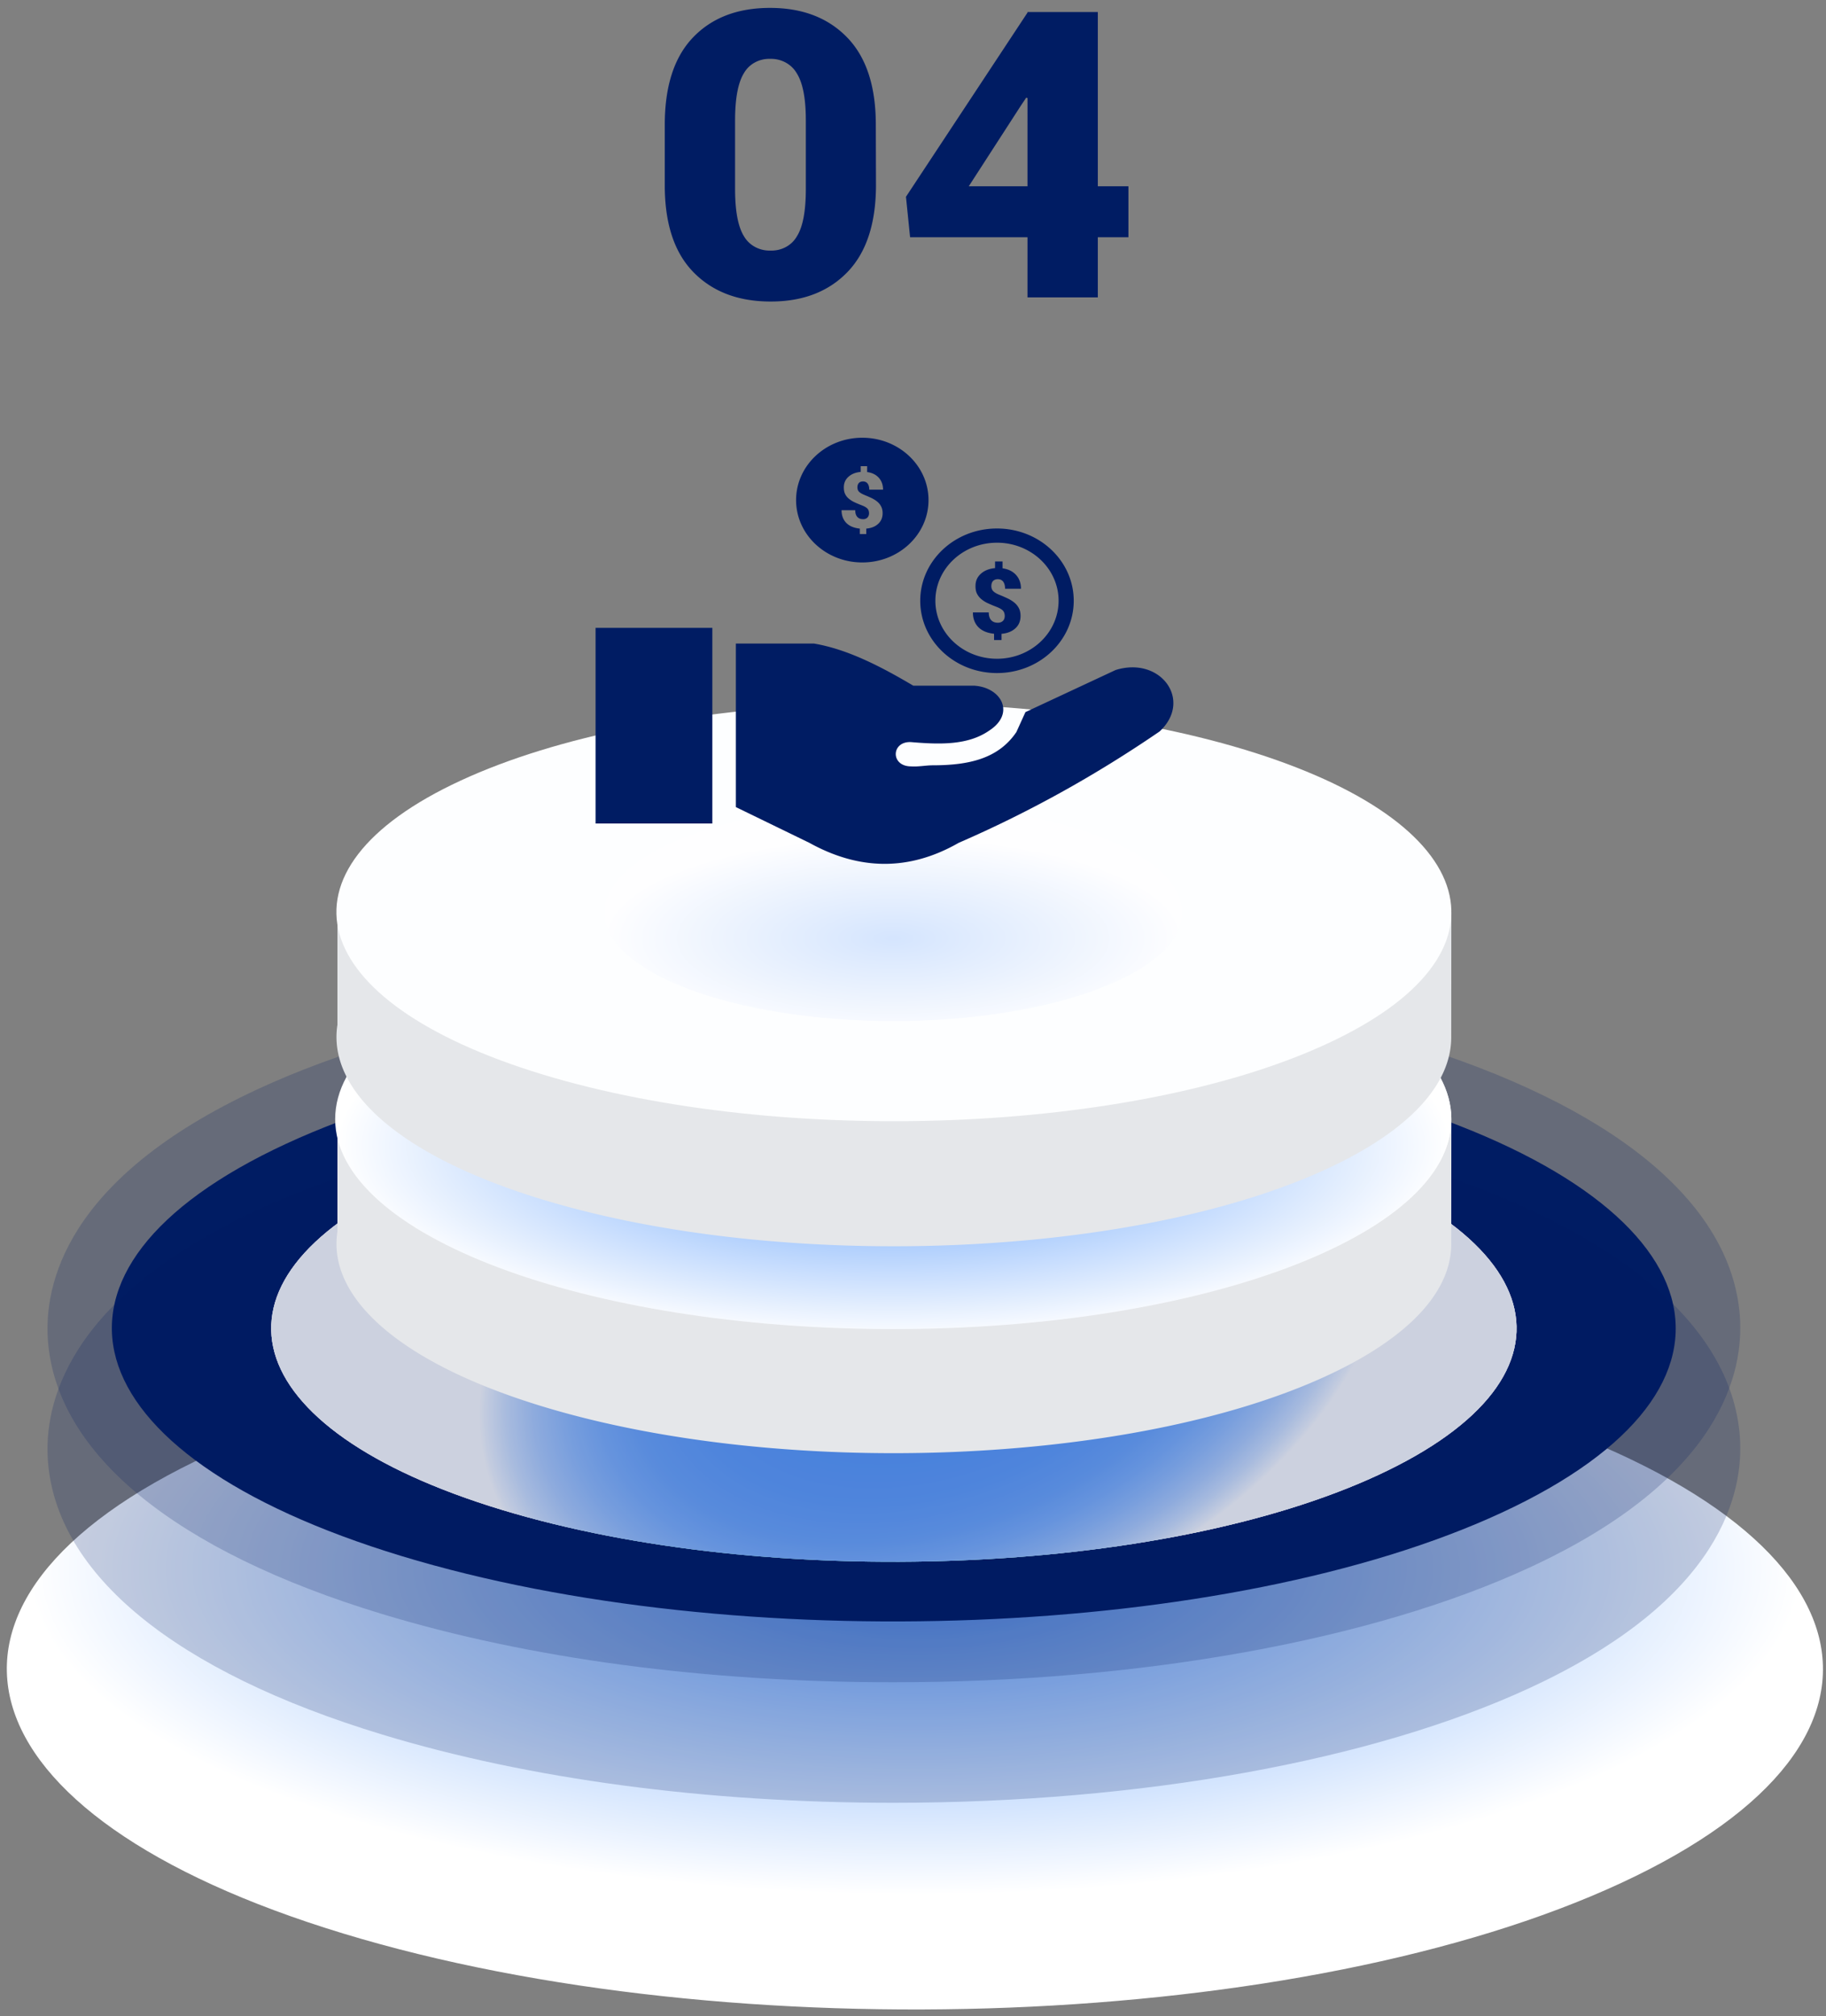 <svg xmlns="http://www.w3.org/2000/svg" width="222" height="245" fill="none"><rect width="100%" height="100%" fill="#808080" stroke="none"/><path fill="url(#a)" d="M180.708 170.658c47.38 14.386 54.687 40.446 16.318 58.208-38.369 17.761-107.887 20.502-155.272 6.116-47.385-14.385-54.687-40.442-16.318-58.203 38.37-17.762 107.887-20.502 155.272-6.121Z" style="mix-blend-mode:multiply"/><path fill="#001C63" d="M108.619 204.441c-22.787 0-44.286-2.868-62.17-8.295-25.13-7.63-39.555-19.413-40.618-33.175-.523-6.779 2.098-19.767 25.51-30.611 19.176-8.877 47.385-13.966 77.388-13.966 22.791 0 44.29 2.872 62.175 8.3 25.129 7.625 39.555 19.409 40.618 33.174.523 6.779-2.098 19.767-25.514 30.607-19.173 8.877-47.381 13.966-77.389 13.966Z" opacity=".2" style="mix-blend-mode:multiply"/><path fill="#001C63" d="M168.494 133.727c40.794 12.383 47.087 34.822 14.05 50.116-33.038 15.293-92.89 17.649-133.704 5.266-40.814-12.384-47.086-34.822-14.049-50.112 33.038-15.291 92.906-17.654 133.703-5.27Z" style="mix-blend-mode:multiply"/><g style="mix-blend-mode:multiply"><path fill="url(#b)" d="M156.318 139.362c32.49 9.866 37.503 27.736 11.191 39.915-26.311 12.18-73.994 14.058-106.476 4.215-32.481-9.843-37.502-27.716-11.19-39.915 26.31-12.198 73.982-14.077 106.475-4.215Z"/><path fill="url(#c)" d="M156.318 139.362c32.49 9.866 37.503 27.736 11.191 39.915-26.311 12.18-73.994 14.058-106.476 4.215-32.481-9.843-37.502-27.716-11.19-39.915 26.31-12.198 73.982-14.077 106.475-4.215Z"/><path fill="url(#d)" d="M156.318 139.362c32.49 9.866 37.503 27.736 11.191 39.915-26.311 12.18-73.994 14.058-106.476 4.215-32.481-9.843-37.502-27.716-11.19-39.915 26.31-12.198 73.982-14.077 106.475-4.215Z"/></g><path fill="#001C63" d="M108.619 219.088c-22.787 0-44.286-2.871-62.17-8.299-25.13-7.63-39.555-19.409-40.618-33.175-.523-6.778 2.098-19.766 25.51-30.61 19.176-8.854 47.385-13.966 77.388-13.966 22.791 0 44.29 2.872 62.175 8.299 25.129 7.63 39.555 19.409 40.618 33.175.523 6.779-2.098 19.767-25.514 30.607-19.173 8.877-47.381 13.969-77.389 13.969Z" opacity=".2" style="mix-blend-mode:multiply"/><path fill="#E5E7EA" d="M176.452 136.009h-13.427a74.584 74.584 0 0 0-11.703-4.561c-29.091-8.831-71.77-7.149-95.326 3.757-.572.265-1.116.535-1.656.804H41.023v13.677c-1.226 7.895 7.36 15.895 24.991 21.253 29.092 8.831 71.77 7.148 95.326-3.757 10.173-4.708 15.104-10.367 15.096-15.991l.016-15.182Z"/><path fill="#FDFEFF" d="M151.33 116.265c29.088 8.831 33.573 24.829 10.018 35.735-23.556 10.905-66.239 12.588-95.326 3.757-29.088-8.831-33.573-24.829-10.018-35.735 23.556-10.905 66.235-12.587 95.326-3.757Z"/><path fill="url(#e)" d="M108.602 161.52c37.475 0 67.854-11.422 67.854-25.511 0-14.089-30.379-25.51-67.854-25.51-37.474 0-67.853 11.421-67.853 25.51 0 14.089 30.379 25.511 67.853 25.511Z" style="mix-blend-mode:multiply"/><path fill="#E5E7EA" d="M176.452 110.865h-13.427a74.687 74.687 0 0 0-11.703-4.562c-29.091-8.83-71.77-7.148-95.326 3.757-.572.266-1.116.535-1.656.805H41.023v13.677c-1.226 7.895 7.36 15.894 24.991 21.253 29.092 8.83 71.77 7.148 95.326-3.757 10.173-4.708 15.104-10.367 15.096-15.991l.016-15.182Z"/><path fill="#FDFEFF" d="M151.33 91.106c29.088 8.83 33.573 24.829 10.018 35.734-23.556 10.906-66.239 12.584-95.326 3.753-29.088-8.83-33.573-24.829-10.018-35.73C79.56 83.96 122.24 82.29 151.33 91.106Z"/><path fill="url(#f)" d="M108.602 124.08c19.409 0 35.143-5.917 35.143-13.215 0-7.299-15.734-13.215-35.143-13.215s-35.143 5.916-35.143 13.215c0 7.298 15.734 13.215 35.143 13.215Z" opacity=".25" style="mix-blend-mode:multiply"/><path fill="#001C63" d="M106.5 22.447c0 4.684-1.156 8.221-3.467 10.613-2.312 2.392-5.425 3.587-9.34 3.584-3.943 0-7.078-1.195-9.403-3.584-2.326-2.39-3.481-5.927-3.468-10.613v-7.29c0-4.687 1.147-8.224 3.44-10.614C86.553 2.154 89.674.96 93.623.96c3.928 0 7.054 1.199 9.376 3.596 2.322 2.397 3.482 5.93 3.48 10.601l.02 7.291Zm-8.53-7.837c0-2.651-.37-4.557-1.111-5.717-.314-.54-.78-.99-1.347-1.296a3.724 3.724 0 0 0-1.867-.444c-.653-.022-1.3.13-1.866.437a3.378 3.378 0 0 0-1.336 1.303c-.714 1.16-1.072 3.066-1.075 5.717v8.338c0 2.697.363 4.621 1.088 5.774.315.543.785.993 1.357 1.298a3.71 3.71 0 0 0 1.88.43c.65.021 1.294-.13 1.858-.435a3.38 3.38 0 0 0 1.332-1.293c.728-1.153 1.09-3.077 1.088-5.774V14.61ZM133.47 22.636h3.721v6.194h-3.721v7.314h-8.55V28.83h-14.274l-.502-4.916 14.776-22.38V1.46h8.55v21.176Zm-15.689 0h7.139V11.919l-.155-.05-.658.982-6.326 9.785Z"/><path fill="#001C63" fill-rule="evenodd" d="M72.408 76.3h14.196v23.779H72.408v-23.78Zm48.803-12.074c5.151 0 9.33 3.93 9.33 8.784 0 4.85-4.173 8.785-9.33 8.785-5.152 0-9.331-3.93-9.331-8.785 0-4.85 4.174-8.784 9.331-8.784Zm-16.375-11.029c4.443 0 8.05 3.391 8.05 7.579 0 4.182-3.601 7.578-8.05 7.578-4.442 0-8.05-3.39-8.05-7.578 0-4.183 3.602-7.579 8.05-7.579Zm.818 9.188c0-.247-.063-.436-.194-.576-.132-.14-.355-.269-.675-.393-.32-.124-.617-.247-.886-.371a3.207 3.207 0 0 1-.703-.442c-.2-.166-.349-.36-.452-.575-.109-.221-.154-.485-.154-.797 0-.522.188-.953.56-1.287.372-.333.869-.538 1.492-.592v-.7h.783v.716c.601.081 1.075.313 1.418.695.343.382.515.866.515 1.448h-1.675c0-.323-.069-.57-.2-.743-.132-.172-.321-.258-.561-.258-.217 0-.389.064-.503.188-.12.13-.177.307-.177.527 0 .227.068.41.206.544.143.135.36.264.663.388.303.124.595.247.863.377.269.134.503.28.698.446.2.167.354.366.463.587.108.22.171.484.171.802 0 .528-.177.958-.537 1.292-.36.334-.841.527-1.452.581v.657h-.778v-.657c-.714-.075-1.263-.301-1.646-.689-.383-.393-.578-.904-.578-1.545h1.664c0 .356.08.62.246.808.166.183.4.28.703.28a.732.732 0 0 0 .526-.189.745.745 0 0 0 .2-.522Zm16.5 12.488c0-.285-.074-.506-.223-.668-.149-.161-.406-.312-.783-.457-.372-.14-.715-.29-1.029-.43a3.592 3.592 0 0 1-.818-.512 2.068 2.068 0 0 1-.526-.668c-.126-.253-.177-.56-.177-.92 0-.608.217-1.103.652-1.491.428-.388 1.006-.619 1.726-.684v-.812h.909v.834c.692.097 1.241.366 1.641.807.4.442.601 1.002.601 1.68h-1.933c0-.377-.08-.657-.229-.862-.148-.199-.371-.301-.651-.301-.252 0-.446.075-.584.22-.137.146-.205.356-.205.614 0 .264.08.474.24.63.16.156.411.307.766.447.354.14.686.29 1 .436.315.15.584.328.812.517.229.193.406.42.538.678.131.258.194.565.194.926 0 .613-.206 1.114-.623 1.496-.412.382-.972.614-1.687.673v.759h-.909v-.765c-.829-.086-1.463-.35-1.909-.802-.441-.452-.664-1.05-.664-1.792h1.927c0 .41.097.716.286.931.189.21.463.323.818.323.257 0 .457-.075.611-.215.149-.14.223-.34.229-.592Zm-.943-8.92c4.133 0 7.489 3.155 7.489 7.052 0 3.892-3.35 7.051-7.489 7.051-4.134 0-7.49-3.154-7.49-7.051 0-3.897 3.356-7.051 7.49-7.051Zm-31.748 32.13V78.21h9.496c4.025.678 8.05 2.734 12.075 5.119h7.375c3.339.188 5.089 3.375 1.841 5.469-2.584 1.787-5.997 1.684-9.496 1.388-2.413-.113-2.516 2.94 0 2.95.875.065 1.824-.13 2.653-.13 4.368-.005 7.958-.79 10.159-4.036l1.104-2.428 10.971-5.119c5.489-1.7 9.388 3.704 5.346 7.466-7.947 5.442-16.094 9.92-24.43 13.537-6.055 3.467-12.109 3.348-18.158 0l-8.936-4.344Z" clip-rule="evenodd"/><defs><radialGradient id="a" cx="0" cy="0" r="1" gradientTransform="matrix(107.502 0 0 39.472 111.231 190.703)" gradientUnits="userSpaceOnUse"><stop stop-color="#5A9BFB"/><stop offset="1" stop-color="#fff"/></radialGradient><radialGradient id="b" cx="0" cy="0" r="1" gradientTransform="matrix(53.758 -19.96 13.026 35.083 113.704 160.758)" gradientUnits="userSpaceOnUse"><stop stop-color="#7FD4F9"/><stop offset=".43" stop-color="#81D5F9"/><stop offset=".58" stop-color="#88D7F9"/><stop offset=".69" stop-color="#93DBFA"/><stop offset=".78" stop-color="#A4E1FB"/><stop offset=".86" stop-color="#BAE8FC"/><stop offset=".92" stop-color="#D6F1FD"/><stop offset=".98" stop-color="#F5FCFF"/><stop offset="1" stop-color="#fff"/></radialGradient><radialGradient id="c" cx="0" cy="0" r="1" gradientTransform="matrix(53.758 -19.96 13.026 35.083 113.704 160.758)" gradientUnits="userSpaceOnUse"><stop stop-color="#80E3C8"/><stop offset=".43" stop-color="#82E3C9"/><stop offset=".58" stop-color="#89E5CC"/><stop offset=".69" stop-color="#94E8D1"/><stop offset=".78" stop-color="#A5EBD8"/><stop offset=".86" stop-color="#BBF0E2"/><stop offset=".93" stop-color="#D7F6ED"/><stop offset=".99" stop-color="#F6FDFB"/><stop offset="1" stop-color="#fff"/></radialGradient><radialGradient id="d" cx="0" cy="0" r="1" gradientTransform="matrix(53.758 -19.96 13.026 35.083 113.704 160.758)" gradientUnits="userSpaceOnUse"><stop stop-color="#5A9BFB"/><stop offset=".41" stop-color="#5C9CFB"/><stop offset=".55" stop-color="#63A0FB"/><stop offset=".66" stop-color="#6EA7FB"/><stop offset=".74" stop-color="#7FB2FC"/><stop offset=".81" stop-color="#95BFFC"/><stop offset=".88" stop-color="#B1CFFD"/><stop offset=".94" stop-color="#D1E3FE"/><stop offset=".99" stop-color="#F5F9FF"/><stop offset="1" stop-color="#fff"/></radialGradient><radialGradient id="e" cx="0" cy="0" r="1" gradientTransform="matrix(67.645 0 0 23.564 108.602 139.214)" gradientUnits="userSpaceOnUse"><stop stop-color="#5A9BFB"/><stop offset="1" stop-color="#fff"/></radialGradient><radialGradient id="f" cx="0" cy="0" r="1" gradientTransform="matrix(35.037 0 0 12.205 108.602 114.035)" gradientUnits="userSpaceOnUse"><stop stop-color="#5A9BFB"/><stop offset="1" stop-color="#fff"/></radialGradient></defs></svg>